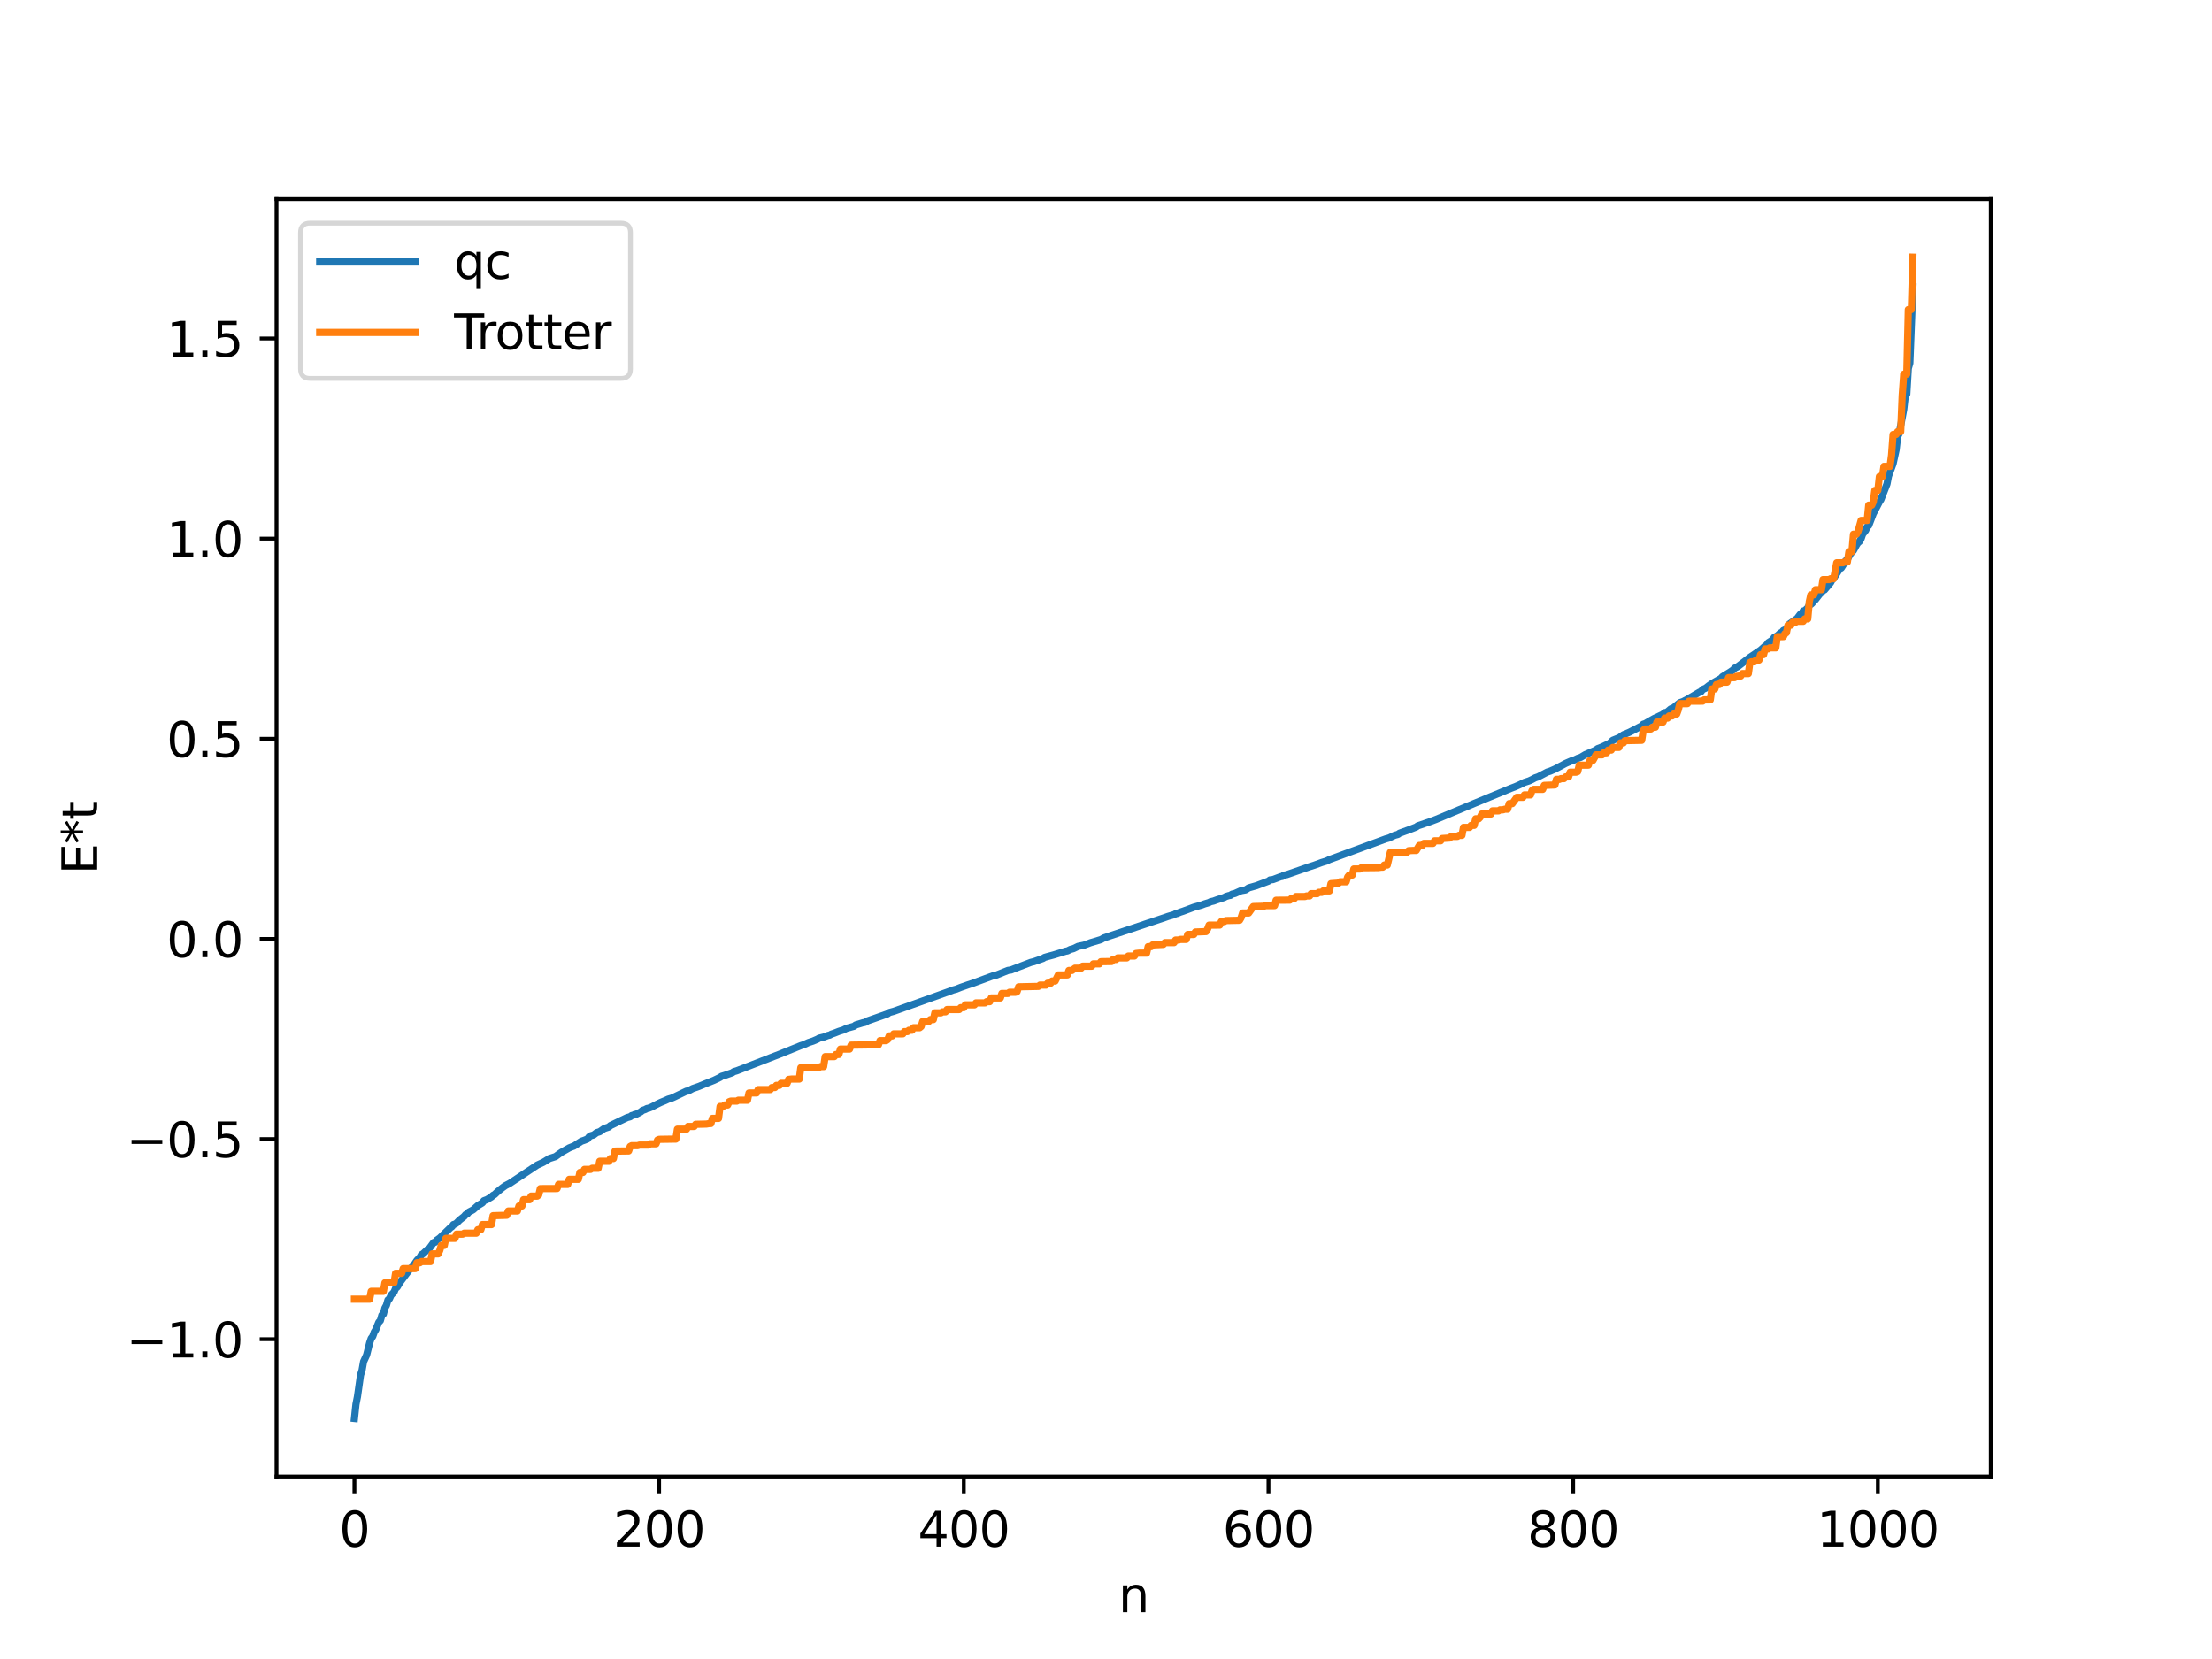<?xml version="1.0" encoding="utf-8" standalone="no"?>
<!DOCTYPE svg PUBLIC "-//W3C//DTD SVG 1.1//EN"
  "http://www.w3.org/Graphics/SVG/1.1/DTD/svg11.dtd">
<svg xmlns:xlink="http://www.w3.org/1999/xlink" width="460.8pt" height="345.6pt" viewBox="0 0 460.8 345.6" xmlns="http://www.w3.org/2000/svg" version="1.1">
 <defs>
  <style type="text/css">*{stroke-linejoin: round; stroke-linecap: butt}</style>
 </defs>
 <g id="figure_1">
  <g id="patch_1">
   <path d="M 0 345.6 
L 460.8 345.6 
L 460.8 0 
L 0 0 
z
" style="fill: #ffffff"/>
  </g>
  <g id="axes_1">
   <g id="patch_2">
    <path d="M 57.6 307.584 
L 414.72 307.584 
L 414.72 41.472 
L 57.6 41.472 
z
" style="fill: #ffffff"/>
   </g>
   <g id="matplotlib.axis_1">
    <g id="xtick_1">
     <g id="line2d_1">
      <defs>
       <path id="mf73c5e695b" d="M 0 0 
L 0 3.5 
" style="stroke: #000000; stroke-width: 0.8"/>
      </defs>
      <g>
       <use xlink:href="#mf73c5e695b" x="73.833" y="307.584" style="stroke: #000000; stroke-width: 0.8"/>
      </g>
     </g>
     <g id="text_1">
      <!-- 0 -->
      <g transform="translate(70.651 322.182) scale(0.1 -0.1)">
       <defs>
        <path id="DejaVuSans-30" d="M 2034 4250 
Q 1547 4250 1301 3770 
Q 1056 3291 1056 2328 
Q 1056 1369 1301 889 
Q 1547 409 2034 409 
Q 2525 409 2770 889 
Q 3016 1369 3016 2328 
Q 3016 3291 2770 3770 
Q 2525 4250 2034 4250 
z
M 2034 4750 
Q 2819 4750 3233 4129 
Q 3647 3509 3647 2328 
Q 3647 1150 3233 529 
Q 2819 -91 2034 -91 
Q 1250 -91 836 529 
Q 422 1150 422 2328 
Q 422 3509 836 4129 
Q 1250 4750 2034 4750 
z
" transform="scale(0.016)"/>
       </defs>
       <use xlink:href="#DejaVuSans-30"/>
      </g>
     </g>
    </g>
    <g id="xtick_2">
     <g id="line2d_2">
      <g>
       <use xlink:href="#mf73c5e695b" x="137.304" y="307.584" style="stroke: #000000; stroke-width: 0.8"/>
      </g>
     </g>
     <g id="text_2">
      <!-- 200 -->
      <g transform="translate(127.76 322.182) scale(0.1 -0.1)">
       <defs>
        <path id="DejaVuSans-32" d="M 1228 531 
L 3431 531 
L 3431 0 
L 469 0 
L 469 531 
Q 828 903 1448 1529 
Q 2069 2156 2228 2338 
Q 2531 2678 2651 2914 
Q 2772 3150 2772 3378 
Q 2772 3750 2511 3984 
Q 2250 4219 1831 4219 
Q 1534 4219 1204 4116 
Q 875 4013 500 3803 
L 500 4441 
Q 881 4594 1212 4672 
Q 1544 4750 1819 4750 
Q 2544 4750 2975 4387 
Q 3406 4025 3406 3419 
Q 3406 3131 3298 2873 
Q 3191 2616 2906 2266 
Q 2828 2175 2409 1742 
Q 1991 1309 1228 531 
z
" transform="scale(0.016)"/>
       </defs>
       <use xlink:href="#DejaVuSans-32"/>
       <use xlink:href="#DejaVuSans-30" x="63.623"/>
       <use xlink:href="#DejaVuSans-30" x="127.246"/>
      </g>
     </g>
    </g>
    <g id="xtick_3">
     <g id="line2d_3">
      <g>
       <use xlink:href="#mf73c5e695b" x="200.775" y="307.584" style="stroke: #000000; stroke-width: 0.8"/>
      </g>
     </g>
     <g id="text_3">
      <!-- 400 -->
      <g transform="translate(191.231 322.182) scale(0.1 -0.1)">
       <defs>
        <path id="DejaVuSans-34" d="M 2419 4116 
L 825 1625 
L 2419 1625 
L 2419 4116 
z
M 2253 4666 
L 3047 4666 
L 3047 1625 
L 3713 1625 
L 3713 1100 
L 3047 1100 
L 3047 0 
L 2419 0 
L 2419 1100 
L 313 1100 
L 313 1709 
L 2253 4666 
z
" transform="scale(0.016)"/>
       </defs>
       <use xlink:href="#DejaVuSans-34"/>
       <use xlink:href="#DejaVuSans-30" x="63.623"/>
       <use xlink:href="#DejaVuSans-30" x="127.246"/>
      </g>
     </g>
    </g>
    <g id="xtick_4">
     <g id="line2d_4">
      <g>
       <use xlink:href="#mf73c5e695b" x="264.246" y="307.584" style="stroke: #000000; stroke-width: 0.8"/>
      </g>
     </g>
     <g id="text_4">
      <!-- 600 -->
      <g transform="translate(254.702 322.182) scale(0.1 -0.1)">
       <defs>
        <path id="DejaVuSans-36" d="M 2113 2584 
Q 1688 2584 1439 2293 
Q 1191 2003 1191 1497 
Q 1191 994 1439 701 
Q 1688 409 2113 409 
Q 2538 409 2786 701 
Q 3034 994 3034 1497 
Q 3034 2003 2786 2293 
Q 2538 2584 2113 2584 
z
M 3366 4563 
L 3366 3988 
Q 3128 4100 2886 4159 
Q 2644 4219 2406 4219 
Q 1781 4219 1451 3797 
Q 1122 3375 1075 2522 
Q 1259 2794 1537 2939 
Q 1816 3084 2150 3084 
Q 2853 3084 3261 2657 
Q 3669 2231 3669 1497 
Q 3669 778 3244 343 
Q 2819 -91 2113 -91 
Q 1303 -91 875 529 
Q 447 1150 447 2328 
Q 447 3434 972 4092 
Q 1497 4750 2381 4750 
Q 2619 4750 2861 4703 
Q 3103 4656 3366 4563 
z
" transform="scale(0.016)"/>
       </defs>
       <use xlink:href="#DejaVuSans-36"/>
       <use xlink:href="#DejaVuSans-30" x="63.623"/>
       <use xlink:href="#DejaVuSans-30" x="127.246"/>
      </g>
     </g>
    </g>
    <g id="xtick_5">
     <g id="line2d_5">
      <g>
       <use xlink:href="#mf73c5e695b" x="327.717" y="307.584" style="stroke: #000000; stroke-width: 0.8"/>
      </g>
     </g>
     <g id="text_5">
      <!-- 800 -->
      <g transform="translate(318.173 322.182) scale(0.1 -0.1)">
       <defs>
        <path id="DejaVuSans-38" d="M 2034 2216 
Q 1584 2216 1326 1975 
Q 1069 1734 1069 1313 
Q 1069 891 1326 650 
Q 1584 409 2034 409 
Q 2484 409 2743 651 
Q 3003 894 3003 1313 
Q 3003 1734 2745 1975 
Q 2488 2216 2034 2216 
z
M 1403 2484 
Q 997 2584 770 2862 
Q 544 3141 544 3541 
Q 544 4100 942 4425 
Q 1341 4750 2034 4750 
Q 2731 4750 3128 4425 
Q 3525 4100 3525 3541 
Q 3525 3141 3298 2862 
Q 3072 2584 2669 2484 
Q 3125 2378 3379 2068 
Q 3634 1759 3634 1313 
Q 3634 634 3220 271 
Q 2806 -91 2034 -91 
Q 1263 -91 848 271 
Q 434 634 434 1313 
Q 434 1759 690 2068 
Q 947 2378 1403 2484 
z
M 1172 3481 
Q 1172 3119 1398 2916 
Q 1625 2713 2034 2713 
Q 2441 2713 2670 2916 
Q 2900 3119 2900 3481 
Q 2900 3844 2670 4047 
Q 2441 4250 2034 4250 
Q 1625 4250 1398 4047 
Q 1172 3844 1172 3481 
z
" transform="scale(0.016)"/>
       </defs>
       <use xlink:href="#DejaVuSans-38"/>
       <use xlink:href="#DejaVuSans-30" x="63.623"/>
       <use xlink:href="#DejaVuSans-30" x="127.246"/>
      </g>
     </g>
    </g>
    <g id="xtick_6">
     <g id="line2d_6">
      <g>
       <use xlink:href="#mf73c5e695b" x="391.188" y="307.584" style="stroke: #000000; stroke-width: 0.8"/>
      </g>
     </g>
     <g id="text_6">
      <!-- 1000 -->
      <g transform="translate(378.463 322.182) scale(0.1 -0.1)">
       <defs>
        <path id="DejaVuSans-31" d="M 794 531 
L 1825 531 
L 1825 4091 
L 703 3866 
L 703 4441 
L 1819 4666 
L 2450 4666 
L 2450 531 
L 3481 531 
L 3481 0 
L 794 0 
L 794 531 
z
" transform="scale(0.016)"/>
       </defs>
       <use xlink:href="#DejaVuSans-31"/>
       <use xlink:href="#DejaVuSans-30" x="63.623"/>
       <use xlink:href="#DejaVuSans-30" x="127.246"/>
       <use xlink:href="#DejaVuSans-30" x="190.869"/>
      </g>
     </g>
    </g>
    <g id="text_7">
     <!-- n -->
     <g transform="translate(232.991 335.861) scale(0.1 -0.1)">
      <defs>
       <path id="DejaVuSans-6e" d="M 3513 2113 
L 3513 0 
L 2938 0 
L 2938 2094 
Q 2938 2591 2744 2837 
Q 2550 3084 2163 3084 
Q 1697 3084 1428 2787 
Q 1159 2491 1159 1978 
L 1159 0 
L 581 0 
L 581 3500 
L 1159 3500 
L 1159 2956 
Q 1366 3272 1645 3428 
Q 1925 3584 2291 3584 
Q 2894 3584 3203 3211 
Q 3513 2838 3513 2113 
z
" transform="scale(0.016)"/>
      </defs>
      <use xlink:href="#DejaVuSans-6e"/>
     </g>
    </g>
   </g>
   <g id="matplotlib.axis_2">
    <g id="ytick_1">
     <g id="line2d_7">
      <defs>
       <path id="meed241c6c9" d="M 0 0 
L -3.5 0 
" style="stroke: #000000; stroke-width: 0.8"/>
      </defs>
      <g>
       <use xlink:href="#meed241c6c9" x="57.6" y="278.982" style="stroke: #000000; stroke-width: 0.8"/>
      </g>
     </g>
     <g id="text_8">
      <!-- −1.0 -->
      <g transform="translate(26.317 282.781) scale(0.1 -0.1)">
       <defs>
        <path id="DejaVuSans-2212" d="M 678 2272 
L 4684 2272 
L 4684 1741 
L 678 1741 
L 678 2272 
z
" transform="scale(0.016)"/>
        <path id="DejaVuSans-2e" d="M 684 794 
L 1344 794 
L 1344 0 
L 684 0 
L 684 794 
z
" transform="scale(0.016)"/>
       </defs>
       <use xlink:href="#DejaVuSans-2212"/>
       <use xlink:href="#DejaVuSans-31" x="83.789"/>
       <use xlink:href="#DejaVuSans-2e" x="147.412"/>
       <use xlink:href="#DejaVuSans-30" x="179.199"/>
      </g>
     </g>
    </g>
    <g id="ytick_2">
     <g id="line2d_8">
      <g>
       <use xlink:href="#meed241c6c9" x="57.6" y="237.288" style="stroke: #000000; stroke-width: 0.8"/>
      </g>
     </g>
     <g id="text_9">
      <!-- −0.5 -->
      <g transform="translate(26.317 241.087) scale(0.1 -0.1)">
       <defs>
        <path id="DejaVuSans-35" d="M 691 4666 
L 3169 4666 
L 3169 4134 
L 1269 4134 
L 1269 2991 
Q 1406 3038 1543 3061 
Q 1681 3084 1819 3084 
Q 2600 3084 3056 2656 
Q 3513 2228 3513 1497 
Q 3513 744 3044 326 
Q 2575 -91 1722 -91 
Q 1428 -91 1123 -41 
Q 819 9 494 109 
L 494 744 
Q 775 591 1075 516 
Q 1375 441 1709 441 
Q 2250 441 2565 725 
Q 2881 1009 2881 1497 
Q 2881 1984 2565 2268 
Q 2250 2553 1709 2553 
Q 1456 2553 1204 2497 
Q 953 2441 691 2322 
L 691 4666 
z
" transform="scale(0.016)"/>
       </defs>
       <use xlink:href="#DejaVuSans-2212"/>
       <use xlink:href="#DejaVuSans-30" x="83.789"/>
       <use xlink:href="#DejaVuSans-2e" x="147.412"/>
       <use xlink:href="#DejaVuSans-35" x="179.199"/>
      </g>
     </g>
    </g>
    <g id="ytick_3">
     <g id="line2d_9">
      <g>
       <use xlink:href="#meed241c6c9" x="57.6" y="195.594" style="stroke: #000000; stroke-width: 0.8"/>
      </g>
     </g>
     <g id="text_10">
      <!-- 0.0 -->
      <g transform="translate(34.697 199.394) scale(0.1 -0.1)">
       <use xlink:href="#DejaVuSans-30"/>
       <use xlink:href="#DejaVuSans-2e" x="63.623"/>
       <use xlink:href="#DejaVuSans-30" x="95.41"/>
      </g>
     </g>
    </g>
    <g id="ytick_4">
     <g id="line2d_10">
      <g>
       <use xlink:href="#meed241c6c9" x="57.6" y="153.901" style="stroke: #000000; stroke-width: 0.8"/>
      </g>
     </g>
     <g id="text_11">
      <!-- 0.5 -->
      <g transform="translate(34.697 157.7) scale(0.1 -0.1)">
       <use xlink:href="#DejaVuSans-30"/>
       <use xlink:href="#DejaVuSans-2e" x="63.623"/>
       <use xlink:href="#DejaVuSans-35" x="95.41"/>
      </g>
     </g>
    </g>
    <g id="ytick_5">
     <g id="line2d_11">
      <g>
       <use xlink:href="#meed241c6c9" x="57.6" y="112.207" style="stroke: #000000; stroke-width: 0.8"/>
      </g>
     </g>
     <g id="text_12">
      <!-- 1.0 -->
      <g transform="translate(34.697 116.006) scale(0.1 -0.1)">
       <use xlink:href="#DejaVuSans-31"/>
       <use xlink:href="#DejaVuSans-2e" x="63.623"/>
       <use xlink:href="#DejaVuSans-30" x="95.41"/>
      </g>
     </g>
    </g>
    <g id="ytick_6">
     <g id="line2d_12">
      <g>
       <use xlink:href="#meed241c6c9" x="57.6" y="70.513" style="stroke: #000000; stroke-width: 0.8"/>
      </g>
     </g>
     <g id="text_13">
      <!-- 1.5 -->
      <g transform="translate(34.697 74.312) scale(0.1 -0.1)">
       <use xlink:href="#DejaVuSans-31"/>
       <use xlink:href="#DejaVuSans-2e" x="63.623"/>
       <use xlink:href="#DejaVuSans-35" x="95.41"/>
      </g>
     </g>
    </g>
    <g id="text_14">
     <!-- E*t -->
     <g transform="translate(20.238 182.148) rotate(-90) scale(0.1 -0.1)">
      <defs>
       <path id="DejaVuSans-45" d="M 628 4666 
L 3578 4666 
L 3578 4134 
L 1259 4134 
L 1259 2753 
L 3481 2753 
L 3481 2222 
L 1259 2222 
L 1259 531 
L 3634 531 
L 3634 0 
L 628 0 
L 628 4666 
z
" transform="scale(0.016)"/>
       <path id="DejaVuSans-2a" d="M 3009 3897 
L 1888 3291 
L 3009 2681 
L 2828 2375 
L 1778 3009 
L 1778 1831 
L 1422 1831 
L 1422 3009 
L 372 2375 
L 191 2681 
L 1313 3291 
L 191 3897 
L 372 4206 
L 1422 3572 
L 1422 4750 
L 1778 4750 
L 1778 3572 
L 2828 4206 
L 3009 3897 
z
" transform="scale(0.016)"/>
       <path id="DejaVuSans-74" d="M 1172 4494 
L 1172 3500 
L 2356 3500 
L 2356 3053 
L 1172 3053 
L 1172 1153 
Q 1172 725 1289 603 
Q 1406 481 1766 481 
L 2356 481 
L 2356 0 
L 1766 0 
Q 1100 0 847 248 
Q 594 497 594 1153 
L 594 3053 
L 172 3053 
L 172 3500 
L 594 3500 
L 594 4494 
L 1172 4494 
z
" transform="scale(0.016)"/>
      </defs>
      <use xlink:href="#DejaVuSans-45"/>
      <use xlink:href="#DejaVuSans-2a" x="63.184"/>
      <use xlink:href="#DejaVuSans-74" x="113.184"/>
     </g>
    </g>
   </g>
   <g id="line2d_13">
    <path d="M 73.833 295.488 
L 74.15 292.539 
L 74.467 290.928 
L 75.102 286.445 
L 75.42 285.444 
L 75.737 283.653 
L 76.372 282.262 
L 77.006 279.734 
L 77.324 278.814 
L 77.641 278.405 
L 77.958 277.511 
L 78.276 276.999 
L 78.91 275.439 
L 79.228 275.11 
L 79.545 273.973 
L 79.862 273.744 
L 80.18 272.487 
L 80.497 271.916 
L 80.815 270.806 
L 81.132 270.549 
L 81.449 269.828 
L 82.084 269.17 
L 82.401 268.379 
L 82.719 268.159 
L 83.353 267.096 
L 85.575 264.144 
L 85.892 263.922 
L 86.21 263.524 
L 86.844 262.578 
L 87.479 261.912 
L 87.796 261.361 
L 88.114 261.202 
L 89.066 260.287 
L 89.383 260.143 
L 90.335 258.839 
L 90.653 258.777 
L 90.97 258.353 
L 91.605 257.913 
L 93.826 255.758 
L 94.143 255.549 
L 94.461 255.095 
L 94.778 255.009 
L 95.096 254.808 
L 95.73 254.164 
L 96.682 253.413 
L 97 253.035 
L 97.317 252.913 
L 97.634 252.512 
L 98.269 252.181 
L 98.586 251.999 
L 99.539 251.149 
L 100.491 250.577 
L 100.808 250.133 
L 101.443 249.897 
L 102.395 249.328 
L 102.712 248.998 
L 103.029 248.849 
L 103.664 248.239 
L 104.616 247.469 
L 105.251 247.006 
L 106.203 246.505 
L 111.915 242.712 
L 113.185 242.125 
L 114.454 241.342 
L 115.724 240.937 
L 116.358 240.465 
L 116.993 240.026 
L 118.58 239.124 
L 119.215 238.871 
L 119.532 238.763 
L 121.119 237.736 
L 121.753 237.523 
L 122.388 237.26 
L 122.705 236.838 
L 123.023 236.612 
L 123.658 236.432 
L 124.292 235.951 
L 124.927 235.755 
L 125.879 235.089 
L 126.831 234.778 
L 127.148 234.484 
L 128.1 234.025 
L 129.053 233.565 
L 130.639 232.808 
L 131.274 232.64 
L 131.591 232.392 
L 131.909 232.326 
L 132.226 232.145 
L 132.543 232.113 
L 133.496 231.612 
L 133.813 231.333 
L 134.448 231.108 
L 134.765 230.92 
L 135.082 230.874 
L 135.717 230.622 
L 136.986 229.968 
L 137.621 229.662 
L 138.573 229.27 
L 139.208 228.975 
L 139.843 228.795 
L 140.477 228.514 
L 143.016 227.298 
L 143.334 227.285 
L 144.286 226.774 
L 145.555 226.333 
L 146.824 225.807 
L 148.729 225.051 
L 149.998 224.438 
L 150.315 224.214 
L 150.95 224.027 
L 152.537 223.478 
L 152.854 223.251 
L 153.489 223.061 
L 161.423 219.987 
L 162.375 219.622 
L 166.818 217.824 
L 167.453 217.625 
L 168.405 217.188 
L 169.357 216.88 
L 170.309 216.47 
L 170.626 216.276 
L 171.578 216.047 
L 172.53 215.688 
L 172.848 215.639 
L 173.165 215.437 
L 173.8 215.228 
L 174.752 214.852 
L 175.704 214.552 
L 176.339 214.225 
L 177.925 213.789 
L 178.243 213.522 
L 178.877 213.333 
L 179.829 213.04 
L 180.147 213.006 
L 180.781 212.65 
L 184.907 211.198 
L 185.224 210.931 
L 186.177 210.675 
L 197.601 206.585 
L 198.553 206.231 
L 199.188 206.063 
L 200.14 205.684 
L 201.727 205.129 
L 202.679 204.818 
L 207.122 203.177 
L 207.439 203.17 
L 209.978 202.155 
L 210.613 202.063 
L 211.248 201.812 
L 214.739 200.478 
L 215.373 200.327 
L 217.277 199.658 
L 217.595 199.449 
L 218.229 199.262 
L 219.499 198.924 
L 222.038 198.143 
L 222.355 198.097 
L 222.99 197.779 
L 223.624 197.609 
L 224.577 197.149 
L 225.846 196.886 
L 227.115 196.402 
L 229.337 195.733 
L 229.972 195.377 
L 242.666 191.133 
L 243.3 190.908 
L 244.57 190.537 
L 244.887 190.351 
L 245.205 190.293 
L 245.839 190.023 
L 246.474 189.818 
L 248.696 188.989 
L 250.282 188.547 
L 250.917 188.304 
L 251.869 188.017 
L 252.186 187.845 
L 252.821 187.702 
L 253.456 187.468 
L 255.043 186.95 
L 255.36 186.766 
L 255.995 186.57 
L 256.312 186.523 
L 256.629 186.278 
L 257.264 186.118 
L 258.534 185.549 
L 259.486 185.38 
L 260.12 184.959 
L 261.707 184.509 
L 264.246 183.556 
L 264.563 183.308 
L 265.198 183.226 
L 266.785 182.627 
L 267.102 182.582 
L 267.42 182.329 
L 268.054 182.207 
L 272.815 180.549 
L 273.767 180.247 
L 275.353 179.667 
L 276.305 179.382 
L 276.94 179.066 
L 288.682 174.753 
L 289.317 174.583 
L 289.952 174.273 
L 290.586 173.99 
L 291.221 173.824 
L 291.539 173.579 
L 293.76 172.771 
L 295.029 172.279 
L 295.347 172.034 
L 295.981 171.828 
L 296.934 171.495 
L 297.568 171.287 
L 298.203 171.058 
L 299.155 170.698 
L 307.089 167.38 
L 314.705 164.242 
L 315.658 163.877 
L 316.61 163.457 
L 317.562 162.99 
L 318.514 162.682 
L 319.148 162.388 
L 319.783 162.043 
L 320.418 161.828 
L 322.322 160.834 
L 322.957 160.631 
L 323.909 160.216 
L 325.178 159.552 
L 326.13 159.038 
L 327.4 158.483 
L 328.034 158.287 
L 328.669 157.978 
L 329.304 157.759 
L 330.256 157.188 
L 332.477 156.242 
L 332.795 155.964 
L 333.747 155.597 
L 335.334 154.838 
L 335.968 154.216 
L 336.92 153.835 
L 337.238 153.72 
L 338.19 153.062 
L 339.459 152.527 
L 341.998 151.219 
L 342.315 150.865 
L 342.633 150.782 
L 344.537 149.697 
L 346.441 148.797 
L 346.758 148.454 
L 347.076 148.414 
L 347.393 148.245 
L 348.028 147.696 
L 348.662 147.411 
L 349.615 146.632 
L 349.932 146.379 
L 350.567 146.165 
L 351.519 145.67 
L 354.058 144.177 
L 354.375 144.064 
L 354.692 143.629 
L 355.327 143.36 
L 355.962 142.855 
L 356.596 142.415 
L 357.231 142.044 
L 358.5 141.33 
L 358.818 140.965 
L 360.405 139.999 
L 361.039 139.558 
L 361.357 139.192 
L 361.991 138.882 
L 364.53 136.94 
L 366.752 135.436 
L 367.704 134.592 
L 368.021 134.38 
L 368.339 133.9 
L 369.291 133.291 
L 369.608 132.769 
L 370.243 132.459 
L 370.877 131.849 
L 371.195 131.738 
L 371.512 131.337 
L 371.829 131.214 
L 372.147 130.964 
L 372.781 129.978 
L 374.368 128.848 
L 375.003 128.001 
L 375.32 127.91 
L 375.638 127.278 
L 375.955 127.216 
L 376.59 126.622 
L 376.907 126.024 
L 377.224 125.906 
L 377.542 125.631 
L 377.859 125.059 
L 378.177 124.924 
L 379.129 123.697 
L 379.446 123.447 
L 379.763 122.977 
L 380.081 122.884 
L 381.35 121.371 
L 381.667 120.778 
L 381.985 120.49 
L 383.254 118.5 
L 383.572 118.315 
L 384.206 117.331 
L 384.524 116.783 
L 384.841 116.519 
L 385.476 115.373 
L 386.11 114.672 
L 386.745 113.511 
L 387.062 113.034 
L 387.38 112.8 
L 387.697 112.22 
L 388.015 111.282 
L 388.649 110.492 
L 388.967 109.72 
L 389.284 109.481 
L 390.236 106.988 
L 390.871 105.791 
L 391.505 104.557 
L 391.823 104.079 
L 393.092 100.82 
L 393.41 99.181 
L 394.362 96.589 
L 394.996 93.701 
L 395.314 90.966 
L 395.631 90.331 
L 396.583 85.277 
L 396.9 82.544 
L 397.218 82.105 
L 397.535 76.732 
L 397.853 75.647 
L 398.487 59.751 
L 398.487 59.751 
" clip-path="url(#p50c3672a84)" style="fill: none; stroke: #1f77b4; stroke-width: 1.5; stroke-linecap: square"/>
   </g>
   <g id="line2d_14">
    <path d="M 73.833 270.643 
L 77.006 270.643 
L 77.324 269.011 
L 79.862 269.011 
L 80.18 267.229 
L 82.084 267.229 
L 82.401 265.261 
L 83.671 265.261 
L 83.988 264.273 
L 86.527 264.273 
L 86.844 263.05 
L 87.479 263.05 
L 87.796 262.805 
L 89.7 262.805 
L 90.018 261.204 
L 91.287 261.204 
L 91.605 260.51 
L 91.922 259.441 
L 92.557 259.441 
L 92.874 257.973 
L 94.778 257.973 
L 95.096 257.098 
L 96.365 257.098 
L 96.682 256.894 
L 99.221 256.894 
L 99.539 256.163 
L 100.173 256.163 
L 100.491 255.1 
L 102.395 255.1 
L 102.712 253.248 
L 105.568 253.161 
L 105.886 252.276 
L 107.79 252.276 
L 108.107 251.226 
L 108.742 251.226 
L 109.059 249.916 
L 110.329 249.916 
L 110.646 249.171 
L 111.915 249.171 
L 112.233 248.922 
L 112.55 247.612 
L 116.041 247.595 
L 116.358 246.733 
L 118.262 246.733 
L 118.58 245.673 
L 120.484 245.673 
L 120.801 244.245 
L 121.436 244.245 
L 121.753 243.605 
L 123.023 243.605 
L 123.34 243.381 
L 124.61 243.381 
L 124.927 241.919 
L 126.831 241.919 
L 127.148 241.351 
L 127.783 241.351 
L 128.1 239.798 
L 130.957 239.763 
L 131.274 238.823 
L 131.591 238.655 
L 132.861 238.655 
L 133.178 238.536 
L 135.082 238.536 
L 135.4 238.273 
L 136.669 238.273 
L 136.986 237.481 
L 137.304 237.341 
L 140.795 237.288 
L 141.112 235.229 
L 143.016 235.229 
L 143.334 234.661 
L 144.603 234.661 
L 144.92 234.211 
L 147.142 234.158 
L 147.777 234.054 
L 148.094 234.054 
L 148.411 232.982 
L 149.681 232.982 
L 149.998 230.494 
L 150.633 230.494 
L 150.95 230.193 
L 151.585 230.193 
L 151.902 229.514 
L 152.22 229.382 
L 153.489 229.382 
L 153.806 229.197 
L 155.71 229.197 
L 156.028 227.689 
L 157.615 227.683 
L 157.932 226.981 
L 160.471 226.981 
L 160.788 226.555 
L 161.423 226.555 
L 161.74 226.095 
L 162.375 226.095 
L 162.692 225.68 
L 163.962 225.68 
L 164.279 224.859 
L 164.914 224.787 
L 166.5 224.787 
L 166.818 222.424 
L 170.626 222.37 
L 170.943 222.197 
L 171.578 222.197 
L 171.896 220.113 
L 173.8 220.113 
L 174.117 219.666 
L 174.752 219.666 
L 175.069 218.543 
L 176.973 218.543 
L 177.291 217.721 
L 183.003 217.641 
L 183.32 216.781 
L 184.59 216.781 
L 184.907 216.573 
L 185.224 215.804 
L 185.859 215.804 
L 186.177 215.367 
L 188.081 215.367 
L 188.398 214.9 
L 189.033 214.9 
L 189.35 214.618 
L 189.985 214.618 
L 190.302 214.097 
L 191.572 214.097 
L 191.889 213.838 
L 192.206 212.8 
L 193.476 212.8 
L 193.793 212.404 
L 194.428 212.404 
L 194.745 210.994 
L 196.015 210.994 
L 196.332 210.784 
L 196.967 210.784 
L 197.284 210.303 
L 199.823 210.303 
L 200.14 209.907 
L 200.775 209.907 
L 201.092 209.33 
L 202.996 209.33 
L 203.314 208.917 
L 205.218 208.917 
L 205.535 208.663 
L 206.17 208.663 
L 206.487 207.891 
L 208.391 207.891 
L 208.709 206.951 
L 209.978 206.951 
L 210.296 206.71 
L 211.565 206.71 
L 211.882 206.563 
L 212.2 205.566 
L 216.325 205.48 
L 216.643 205.207 
L 217.912 205.207 
L 218.229 204.824 
L 218.864 204.824 
L 219.181 204.361 
L 219.816 204.361 
L 220.451 203.092 
L 222.355 203.092 
L 222.672 202.165 
L 223.307 202.165 
L 223.942 201.691 
L 225.211 201.691 
L 225.529 201.272 
L 227.433 201.272 
L 227.75 200.79 
L 229.02 200.79 
L 229.337 200.332 
L 231.558 200.295 
L 231.876 199.871 
L 232.51 199.871 
L 232.828 199.549 
L 234.732 199.549 
L 235.049 199.153 
L 236.319 199.153 
L 236.636 198.624 
L 237.271 198.554 
L 238.858 198.554 
L 239.175 197.195 
L 239.81 197.195 
L 240.127 196.835 
L 242.348 196.73 
L 242.666 196.363 
L 244.57 196.363 
L 244.887 195.826 
L 245.522 195.826 
L 245.839 195.693 
L 247.109 195.693 
L 247.426 194.661 
L 248.696 194.661 
L 249.013 194.147 
L 251.234 194.063 
L 251.552 193.528 
L 251.869 192.717 
L 254.091 192.703 
L 254.408 191.98 
L 255.043 191.98 
L 255.36 191.768 
L 258.216 191.708 
L 258.534 191.18 
L 258.851 190.192 
L 260.12 190.192 
L 261.072 188.853 
L 263.294 188.795 
L 263.611 188.653 
L 265.515 188.653 
L 265.833 187.539 
L 268.689 187.513 
L 269.006 187.18 
L 269.641 187.18 
L 269.958 186.767 
L 271.862 186.767 
L 272.18 186.645 
L 272.815 186.645 
L 273.132 186.162 
L 274.401 186.162 
L 274.719 185.893 
L 275.353 185.893 
L 275.671 185.586 
L 276.94 185.586 
L 277.258 184.08 
L 278.844 183.97 
L 279.162 183.696 
L 280.431 183.696 
L 280.748 182.671 
L 281.066 182.293 
L 281.7 182.293 
L 282.018 181.026 
L 283.287 181.026 
L 283.605 180.766 
L 287.096 180.731 
L 287.73 180.649 
L 288.048 180.649 
L 288.365 180.204 
L 289 180.204 
L 289.634 177.548 
L 293.125 177.538 
L 293.443 177.212 
L 294.395 177.167 
L 295.029 177.167 
L 295.664 176.121 
L 296.299 176.121 
L 296.616 175.693 
L 298.52 175.693 
L 298.838 175.155 
L 300.107 175.155 
L 300.424 174.674 
L 302.011 174.569 
L 302.329 174.239 
L 303.598 174.239 
L 303.915 174.016 
L 304.55 174.016 
L 304.867 172.363 
L 306.137 172.363 
L 306.454 171.939 
L 307.089 171.939 
L 307.406 170.569 
L 308.041 170.569 
L 308.358 170.232 
L 308.676 169.572 
L 310.58 169.572 
L 310.897 168.917 
L 312.167 168.917 
L 312.484 168.697 
L 313.119 168.697 
L 313.436 168.567 
L 314.071 168.567 
L 314.388 167.414 
L 315.023 167.414 
L 315.975 166.098 
L 317.244 166.098 
L 317.562 165.591 
L 318.831 165.591 
L 319.148 164.684 
L 319.466 164.441 
L 321.37 164.441 
L 321.687 163.608 
L 323.909 163.523 
L 324.226 162.356 
L 324.861 162.356 
L 325.178 162.196 
L 325.813 162.196 
L 326.13 161.838 
L 326.765 161.838 
L 327.082 160.862 
L 328.352 160.862 
L 328.669 160.73 
L 328.986 159.396 
L 330.891 159.396 
L 331.208 158.398 
L 331.843 158.398 
L 332.477 157.24 
L 333.747 157.24 
L 334.064 156.813 
L 334.699 156.813 
L 335.016 156.255 
L 335.651 156.255 
L 335.968 155.705 
L 337.238 155.705 
L 337.555 154.76 
L 338.19 154.76 
L 338.507 154.29 
L 341.998 154.217 
L 342.315 152.159 
L 342.633 151.865 
L 343.902 151.865 
L 344.22 151.492 
L 344.854 151.492 
L 345.172 150.418 
L 346.441 150.418 
L 346.758 149.597 
L 347.393 149.597 
L 347.71 149.138 
L 348.345 149.138 
L 348.662 148.74 
L 349.297 148.74 
L 349.615 147.873 
L 349.932 146.586 
L 351.519 146.577 
L 351.836 146.075 
L 354.692 146.058 
L 355.01 145.793 
L 356.279 145.793 
L 356.596 143.529 
L 357.231 143.529 
L 357.548 142.604 
L 358.183 142.604 
L 358.5 142.104 
L 359.77 142.104 
L 360.087 141.158 
L 361.357 141.158 
L 361.674 140.914 
L 362.309 140.824 
L 362.626 140.824 
L 362.943 140.32 
L 364.213 140.32 
L 364.53 138.029 
L 364.848 137.86 
L 365.482 137.86 
L 365.8 137.505 
L 366.434 137.505 
L 366.752 136.367 
L 367.386 136.367 
L 367.704 135.175 
L 368.339 135.175 
L 368.656 134.963 
L 369.925 134.963 
L 370.243 132.622 
L 371.512 132.622 
L 371.829 131.994 
L 372.147 131.803 
L 372.464 130.228 
L 373.099 130.228 
L 373.416 129.629 
L 374.051 129.629 
L 374.368 129.433 
L 375.638 129.433 
L 375.955 128.93 
L 376.59 128.93 
L 376.907 125.351 
L 377.224 123.919 
L 377.859 123.919 
L 378.177 122.848 
L 379.446 122.848 
L 379.763 120.739 
L 381.033 120.739 
L 381.35 120.557 
L 381.985 120.557 
L 382.62 117.24 
L 383.889 117.24 
L 384.206 117.081 
L 384.841 117.081 
L 385.158 114.938 
L 385.793 114.938 
L 386.11 111.288 
L 386.745 111.288 
L 387.062 110.715 
L 387.697 108.421 
L 388.967 108.421 
L 389.284 105.232 
L 389.919 105.232 
L 390.236 104.54 
L 390.553 102.171 
L 391.188 102.171 
L 391.505 99.282 
L 392.14 99.282 
L 392.458 97.156 
L 393.727 97.156 
L 394.044 94.809 
L 394.362 90.509 
L 394.996 90.509 
L 395.314 89.921 
L 395.948 89.921 
L 396.266 82.314 
L 396.583 77.95 
L 397.218 77.95 
L 397.535 64.487 
L 398.17 64.487 
L 398.487 53.568 
L 398.487 53.568 
" clip-path="url(#p50c3672a84)" style="fill: none; stroke: #ff7f0e; stroke-width: 1.5; stroke-linecap: square"/>
   </g>
   <g id="patch_3">
    <path d="M 57.6 307.584 
L 57.6 41.472 
" style="fill: none; stroke: #000000; stroke-width: 0.8; stroke-linejoin: miter; stroke-linecap: square"/>
   </g>
   <g id="patch_4">
    <path d="M 414.72 307.584 
L 414.72 41.472 
" style="fill: none; stroke: #000000; stroke-width: 0.8; stroke-linejoin: miter; stroke-linecap: square"/>
   </g>
   <g id="patch_5">
    <path d="M 57.6 307.584 
L 414.72 307.584 
" style="fill: none; stroke: #000000; stroke-width: 0.8; stroke-linejoin: miter; stroke-linecap: square"/>
   </g>
   <g id="patch_6">
    <path d="M 57.6 41.472 
L 414.72 41.472 
" style="fill: none; stroke: #000000; stroke-width: 0.8; stroke-linejoin: miter; stroke-linecap: square"/>
   </g>
   <g id="legend_1">
    <g id="patch_7">
     <path d="M 64.6 78.828 
L 129.342 78.828 
Q 131.342 78.828 131.342 76.828 
L 131.342 48.472 
Q 131.342 46.472 129.342 46.472 
L 64.6 46.472 
Q 62.6 46.472 62.6 48.472 
L 62.6 76.828 
Q 62.6 78.828 64.6 78.828 
z
" style="fill: #ffffff; opacity: 0.8; stroke: #cccccc; stroke-linejoin: miter"/>
    </g>
    <g id="line2d_15">
     <path d="M 66.6 54.57 
L 76.6 54.57 
L 86.6 54.57 
" style="fill: none; stroke: #1f77b4; stroke-width: 1.5; stroke-linecap: square"/>
    </g>
    <g id="text_15">
     <!-- qc -->
     <g transform="translate(94.6 58.07) scale(0.1 -0.1)">
      <defs>
       <path id="DejaVuSans-71" d="M 947 1747 
Q 947 1113 1208 752 
Q 1469 391 1925 391 
Q 2381 391 2643 752 
Q 2906 1113 2906 1747 
Q 2906 2381 2643 2742 
Q 2381 3103 1925 3103 
Q 1469 3103 1208 2742 
Q 947 2381 947 1747 
z
M 2906 525 
Q 2725 213 2448 61 
Q 2172 -91 1784 -91 
Q 1150 -91 751 415 
Q 353 922 353 1747 
Q 353 2572 751 3078 
Q 1150 3584 1784 3584 
Q 2172 3584 2448 3432 
Q 2725 3281 2906 2969 
L 2906 3500 
L 3481 3500 
L 3481 -1331 
L 2906 -1331 
L 2906 525 
z
" transform="scale(0.016)"/>
       <path id="DejaVuSans-63" d="M 3122 3366 
L 3122 2828 
Q 2878 2963 2633 3030 
Q 2388 3097 2138 3097 
Q 1578 3097 1268 2742 
Q 959 2388 959 1747 
Q 959 1106 1268 751 
Q 1578 397 2138 397 
Q 2388 397 2633 464 
Q 2878 531 3122 666 
L 3122 134 
Q 2881 22 2623 -34 
Q 2366 -91 2075 -91 
Q 1284 -91 818 406 
Q 353 903 353 1747 
Q 353 2603 823 3093 
Q 1294 3584 2113 3584 
Q 2378 3584 2631 3529 
Q 2884 3475 3122 3366 
z
" transform="scale(0.016)"/>
      </defs>
      <use xlink:href="#DejaVuSans-71"/>
      <use xlink:href="#DejaVuSans-63" x="63.477"/>
     </g>
    </g>
    <g id="line2d_16">
     <path d="M 66.6 69.249 
L 76.6 69.249 
L 86.6 69.249 
" style="fill: none; stroke: #ff7f0e; stroke-width: 1.5; stroke-linecap: square"/>
    </g>
    <g id="text_16">
     <!-- Trotter -->
     <g transform="translate(94.6 72.749) scale(0.1 -0.1)">
      <defs>
       <path id="DejaVuSans-54" d="M -19 4666 
L 3928 4666 
L 3928 4134 
L 2272 4134 
L 2272 0 
L 1638 0 
L 1638 4134 
L -19 4134 
L -19 4666 
z
" transform="scale(0.016)"/>
       <path id="DejaVuSans-72" d="M 2631 2963 
Q 2534 3019 2420 3045 
Q 2306 3072 2169 3072 
Q 1681 3072 1420 2755 
Q 1159 2438 1159 1844 
L 1159 0 
L 581 0 
L 581 3500 
L 1159 3500 
L 1159 2956 
Q 1341 3275 1631 3429 
Q 1922 3584 2338 3584 
Q 2397 3584 2469 3576 
Q 2541 3569 2628 3553 
L 2631 2963 
z
" transform="scale(0.016)"/>
       <path id="DejaVuSans-6f" d="M 1959 3097 
Q 1497 3097 1228 2736 
Q 959 2375 959 1747 
Q 959 1119 1226 758 
Q 1494 397 1959 397 
Q 2419 397 2687 759 
Q 2956 1122 2956 1747 
Q 2956 2369 2687 2733 
Q 2419 3097 1959 3097 
z
M 1959 3584 
Q 2709 3584 3137 3096 
Q 3566 2609 3566 1747 
Q 3566 888 3137 398 
Q 2709 -91 1959 -91 
Q 1206 -91 779 398 
Q 353 888 353 1747 
Q 353 2609 779 3096 
Q 1206 3584 1959 3584 
z
" transform="scale(0.016)"/>
       <path id="DejaVuSans-65" d="M 3597 1894 
L 3597 1613 
L 953 1613 
Q 991 1019 1311 708 
Q 1631 397 2203 397 
Q 2534 397 2845 478 
Q 3156 559 3463 722 
L 3463 178 
Q 3153 47 2828 -22 
Q 2503 -91 2169 -91 
Q 1331 -91 842 396 
Q 353 884 353 1716 
Q 353 2575 817 3079 
Q 1281 3584 2069 3584 
Q 2775 3584 3186 3129 
Q 3597 2675 3597 1894 
z
M 3022 2063 
Q 3016 2534 2758 2815 
Q 2500 3097 2075 3097 
Q 1594 3097 1305 2825 
Q 1016 2553 972 2059 
L 3022 2063 
z
" transform="scale(0.016)"/>
      </defs>
      <use xlink:href="#DejaVuSans-54"/>
      <use xlink:href="#DejaVuSans-72" x="46.334"/>
      <use xlink:href="#DejaVuSans-6f" x="85.197"/>
      <use xlink:href="#DejaVuSans-74" x="146.379"/>
      <use xlink:href="#DejaVuSans-74" x="185.588"/>
      <use xlink:href="#DejaVuSans-65" x="224.797"/>
      <use xlink:href="#DejaVuSans-72" x="286.32"/>
     </g>
    </g>
   </g>
  </g>
 </g>
 <defs>
  <clipPath id="p50c3672a84">
   <rect x="57.6" y="41.472" width="357.12" height="266.112"/>
  </clipPath>
 </defs>
</svg>
